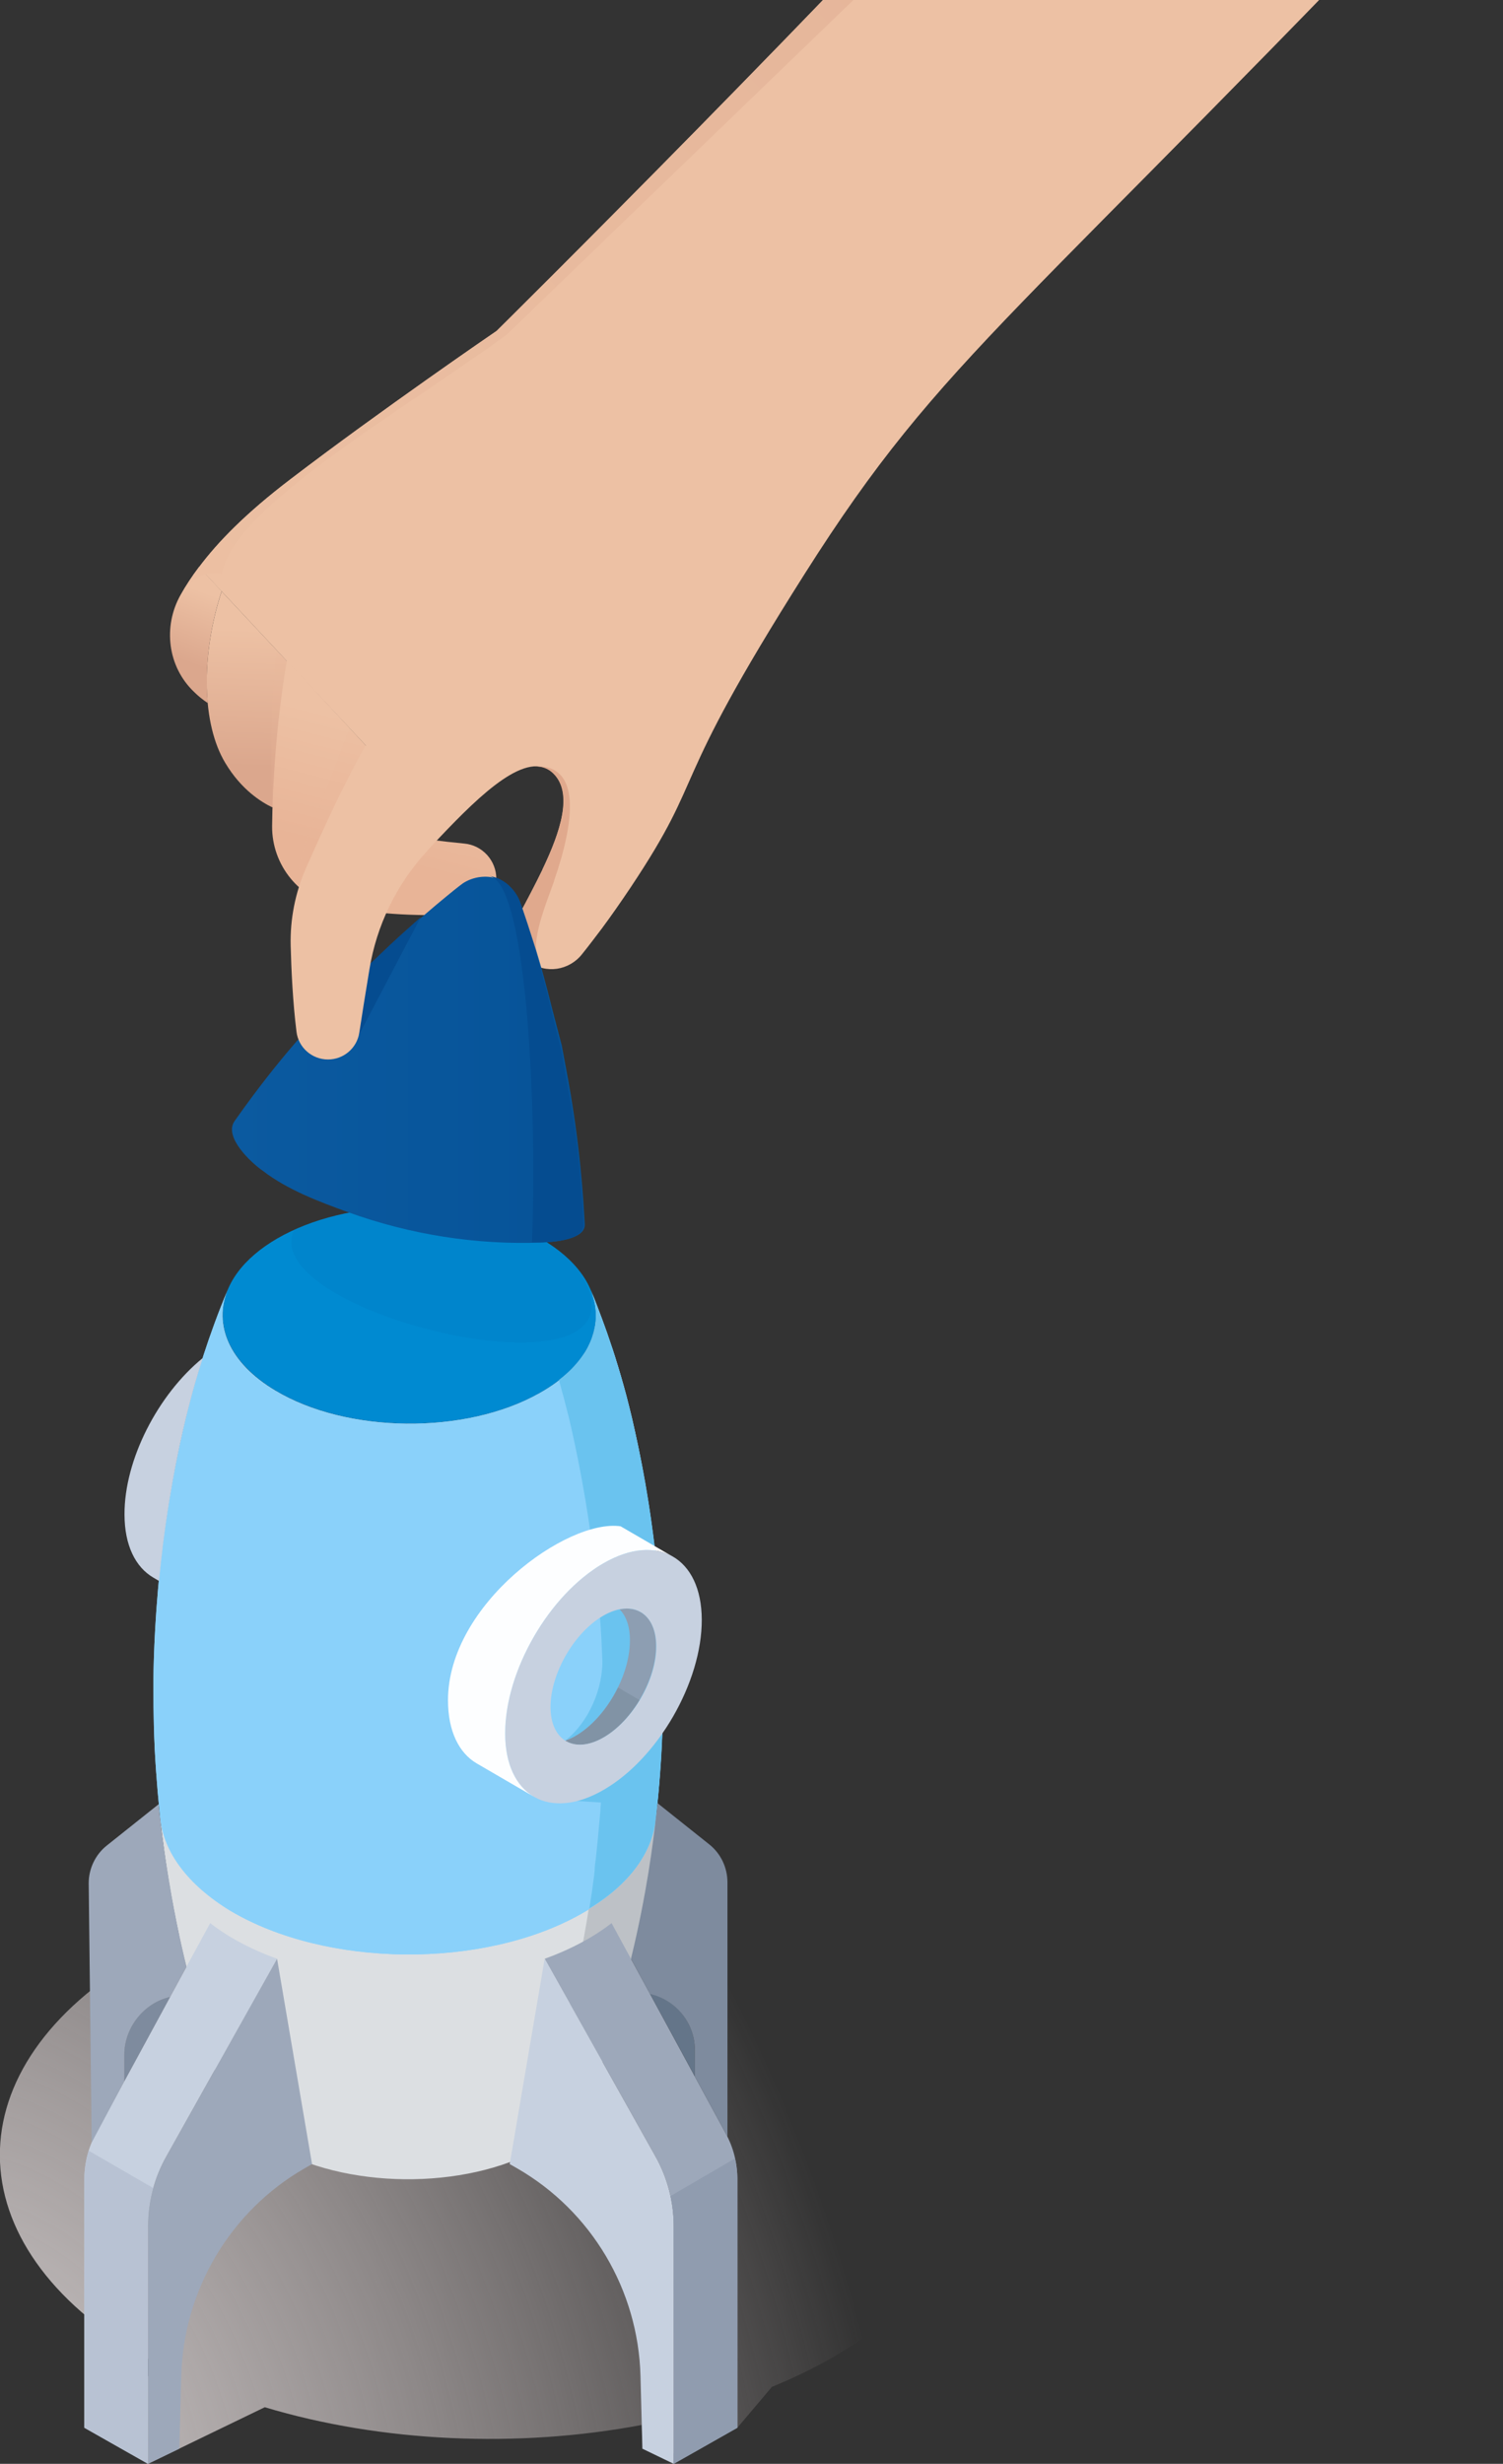 <svg width="235" height="385" viewBox="0 0 235 385" fill="none" xmlns="http://www.w3.org/2000/svg">
<rect x="0" y="0" width="235" height="385" fill="#333333" stroke="none"/>
<path d="M48.823 107.534L42.614 126.176C40.894 125.365 37.722 123.407 35.225 119.219C31.581 113.174 31.345 102.536 34.652 92.404L48.823 107.534Z" fill="url(#paint0_linear)"/>
<path opacity="0.14" d="M43.289 101.624C41.872 110.945 42.614 126.176 42.614 126.176L45.887 112.397L44.875 103.211L43.289 101.624Z" fill="#E8B497"/>
<path d="M28.24 92.945C29.016 91.56 29.961 90.108 31.108 88.588L34.651 92.371C32.694 98.382 31.985 104.562 32.491 109.864C31.682 109.324 30.973 108.75 30.332 108.108C26.216 104.191 25.44 97.909 28.24 92.945Z" fill="url(#paint1_linear)"/>
<path d="M130.169 305.57C100.242 288.279 51.892 288.279 22.167 305.57C-7.558 322.861 -7.389 350.891 22.505 368.182C23.348 368.688 24.225 369.161 25.103 369.6L19.401 374.666L23.112 385L41.399 376.152C59.72 381.657 81.044 382.568 100.343 378.921L100.444 382.636L106.18 383.514L115.29 379.36L120.688 372.977C124.13 371.559 127.436 369.972 130.507 368.182C160.266 350.891 160.097 322.861 130.169 305.57Z" fill="url(#paint2_radial)"/>
<path d="M91.605 267.34C76.658 258.391 52.095 258.155 36.743 266.8C28.173 271.596 24.293 278.147 25.103 284.564C25.103 284.496 25.069 284.429 25.069 284.361C26.621 298.511 29.489 308.845 30.569 312.729C30.602 312.864 30.636 312.966 30.67 313.101C30.636 312.966 30.602 312.864 30.569 312.729C31.817 317.153 33.066 321.577 34.314 326.001C35.259 329.378 37.924 332.62 42.344 335.255C53.782 342.11 72.643 342.313 84.418 335.694C89.142 333.026 92.01 329.682 93.022 326.204C93.663 324.009 94.304 321.78 94.945 319.585C95.586 317.39 96.227 315.161 96.868 312.966C96.834 313.101 96.767 313.269 96.733 313.405C96.767 313.269 96.834 313.101 96.868 312.966C100.748 299.491 102.03 288.684 102.536 284.631C102.503 284.868 102.469 285.104 102.435 285.341C103.481 278.89 99.905 272.305 91.605 267.34Z" fill="#DCDFE2"/>
<path d="M93.187 205.604C93.213 196.26 80.168 188.648 64.05 188.602C47.931 188.556 34.843 196.094 34.816 205.439C34.79 214.783 47.835 222.395 63.954 222.441C80.072 222.487 93.16 214.949 93.187 205.604Z" fill="#008AD1"/>
<path d="M25.069 284.226C24.832 282.031 24.461 278.384 24.191 273.318C23.955 268.117 23.989 264.369 23.989 262.342C24.023 259.269 24.225 251.096 25.44 241.472C26.654 231.88 28.341 224.316 29.522 219.689C30.602 215.468 32.525 208.882 35.629 201.486C33.335 206.957 35.798 212.968 43.052 217.291C54.288 224.012 72.777 224.214 84.35 217.696C92.009 213.408 94.708 207.227 92.38 201.621C93.325 203.918 96.159 210.875 98.386 219.858C99.533 224.518 101.186 232.083 102.334 241.674C103.514 251.299 103.649 259.505 103.683 262.579C103.683 265.652 103.717 273.858 102.502 284.496C101.895 289.832 97.981 295.067 90.828 299.086C75.476 307.731 50.914 307.461 35.967 298.545C29.286 294.459 25.642 289.393 25.069 284.226Z" fill="#8AD1FA"/>
<path d="M25.069 284.226C24.832 282.031 24.461 278.384 24.191 273.318C23.955 268.117 23.989 264.369 23.989 262.342C24.023 259.269 24.225 251.096 25.44 241.472C26.654 231.88 28.341 224.316 29.522 219.689C30.602 215.468 32.525 208.882 35.629 201.486C33.335 206.957 35.798 212.968 43.052 217.291C54.288 224.012 72.777 224.214 84.35 217.696C92.009 213.408 94.708 207.227 92.38 201.621C93.325 203.918 96.159 210.875 98.386 219.858C99.533 224.518 101.186 232.083 102.334 241.674C103.514 251.299 103.649 259.505 103.683 262.579C103.683 265.652 103.717 273.858 102.502 284.496C101.895 289.832 97.981 295.067 90.828 299.086C75.476 307.731 50.914 307.461 35.967 298.545C29.286 294.459 25.642 289.393 25.069 284.226Z" fill="#8AD1FA"/>
<path d="M90.255 281.423L95.518 281.761L94.169 276.729L89.58 280.174L90.255 281.423Z" fill="#6AC3EF"/>
<path d="M102.502 284.463C101.929 289.494 98.42 294.425 92.043 298.343C91.132 304.084 89.58 312.29 86.779 321.611C86.746 321.78 86.678 321.915 86.611 322.084C86.678 321.915 86.712 321.78 86.779 321.611C86.105 323.908 85.396 326.17 84.721 328.467C84.046 330.729 83.371 332.992 82.697 335.289C82.528 335.829 82.326 336.369 82.056 336.91C82.865 336.538 83.675 336.133 84.451 335.694C89.175 333.026 92.043 329.682 93.055 326.204C93.696 324.009 94.337 321.78 94.978 319.585C95.619 317.39 96.26 315.161 96.901 312.966C96.868 313.101 96.8 313.27 96.766 313.405C96.8 313.27 96.868 313.101 96.901 312.966C100.781 299.491 102.064 288.684 102.57 284.631C102.536 284.868 102.502 285.104 102.468 285.341C102.502 285.138 102.536 284.935 102.536 284.733C102.468 284.598 102.502 284.53 102.502 284.463C102.502 284.395 102.536 284.294 102.536 284.226C102.502 284.294 102.502 284.361 102.502 284.463Z" fill="#BDC1C6"/>
<path d="M102.503 284.463C102.503 284.395 102.537 284.294 102.537 284.226C103.752 273.723 103.718 265.652 103.684 262.579C103.684 262.005 103.684 261.228 103.65 260.316C103.65 259.708 103.617 259.066 103.617 258.357C103.617 258.323 103.617 258.323 103.617 258.29C103.482 254.237 103.178 248.293 102.368 241.708C101.66 235.832 100.783 230.732 99.905 226.578C99.77 225.97 99.669 225.396 99.534 224.822C99.129 222.931 98.724 221.276 98.387 219.892C98.016 218.372 97.611 216.92 97.206 215.501C96.97 214.691 96.734 213.88 96.498 213.137C95.958 211.347 95.418 209.726 94.912 208.274C94.642 207.498 94.372 206.755 94.102 206.079C93.967 205.741 93.866 205.404 93.731 205.1C93.157 203.546 92.651 202.398 92.381 201.655C92.516 201.993 92.617 202.297 92.719 202.634C92.752 202.736 92.786 202.871 92.82 202.972C92.887 203.175 92.921 203.411 92.989 203.614C93.022 203.749 93.022 203.884 93.056 204.019C93.09 204.222 93.124 204.424 93.124 204.593C93.124 204.728 93.157 204.897 93.157 205.032C93.157 205.201 93.157 205.404 93.157 205.573C93.157 205.741 93.157 205.876 93.157 206.045C93.157 206.214 93.124 206.383 93.124 206.552C93.09 206.721 93.09 206.89 93.056 207.058C93.022 207.16 93.022 207.295 92.989 207.396C92.887 207.869 92.786 208.308 92.617 208.781C92.617 208.815 92.584 208.882 92.584 208.916C92.516 209.152 92.415 209.389 92.314 209.625C92.28 209.693 92.246 209.794 92.213 209.862C92.111 210.098 91.976 210.334 91.875 210.571C91.841 210.638 91.808 210.706 91.774 210.773C91.639 211.01 91.504 211.246 91.335 211.483C91.302 211.516 91.268 211.584 91.234 211.618C90.289 213.036 89.007 214.387 87.388 215.636C87.894 217.426 88.4 219.351 88.906 221.344C90.121 226.443 91.841 234.717 93.056 245.153C93.798 251.671 94.001 254.811 94.169 259.134C94.372 263.761 92.01 269.164 88.434 271.933C88.434 271.933 93.258 270.143 94.372 269.097C94.372 269.097 94.372 269.536 94.372 269.772C94.372 269.84 94.372 269.907 94.372 269.975C94.372 270.177 94.372 270.414 94.372 270.616C94.372 270.751 94.372 270.853 94.372 270.988C94.372 271.19 94.372 271.393 94.372 271.596C94.372 271.764 94.372 271.967 94.372 272.136C94.372 272.305 94.372 272.507 94.372 272.676C94.372 272.913 94.372 273.183 94.338 273.453C94.338 273.588 94.338 273.723 94.338 273.892C94.304 274.736 94.271 275.648 94.237 276.628C94.237 276.729 94.237 276.864 94.237 276.965C94.237 277.337 94.203 277.708 94.169 278.114C94.169 278.282 94.136 278.451 94.136 278.62C94.102 278.992 94.102 279.329 94.068 279.701C94.068 279.903 94.034 280.106 94.034 280.275C94.001 280.613 94.001 280.984 93.967 281.356C93.967 281.558 93.933 281.795 93.933 281.997C93.9 282.369 93.866 282.706 93.866 283.078C93.832 283.314 93.832 283.551 93.798 283.787C93.765 284.159 93.731 284.53 93.697 284.902C93.663 285.138 93.663 285.374 93.63 285.611C93.596 286.016 93.562 286.388 93.528 286.793C93.495 287.029 93.495 287.266 93.461 287.502C93.427 287.941 93.36 288.38 93.326 288.819C93.292 289.055 93.292 289.258 93.258 289.461C93.191 290.136 93.124 290.778 93.022 291.453C93.022 291.555 92.989 291.656 92.989 291.757C92.955 291.926 92.955 292.129 92.921 292.298C92.955 292.061 93.022 291.791 93.056 291.555C93.022 291.723 93.022 291.892 92.989 292.095C92.989 292.129 92.989 292.162 92.989 292.196C92.955 292.365 92.955 292.568 92.921 292.77C92.921 292.804 92.921 292.804 92.921 292.838C92.854 293.311 92.786 293.783 92.719 294.358C92.617 295.168 92.483 296.114 92.314 297.127C92.314 297.127 92.314 297.127 92.314 297.161C92.246 297.498 92.213 297.836 92.145 298.208C98.421 294.425 101.93 289.494 102.503 284.463Z" fill="#6AC3EF"/>
<path d="M92.988 203.58C92.954 203.377 92.887 203.141 92.819 202.938C92.887 203.175 92.954 203.377 92.988 203.58Z" fill="#8AD1FA"/>
<path d="M93.156 204.593C93.123 204.391 93.123 204.188 93.089 204.019C93.089 204.188 93.123 204.391 93.156 204.593Z" fill="#8AD1FA"/>
<path d="M93.156 206.552C93.156 206.383 93.19 206.214 93.19 206.045C93.19 206.214 93.156 206.383 93.156 206.552Z" fill="#8AD1FA"/>
<path d="M92.414 201.621C92.718 202.33 93.19 203.512 93.764 205.066C93.156 203.512 92.684 202.33 92.414 201.621Z" fill="#8AD1FA"/>
<path d="M94.135 206.012C94.371 206.687 94.641 207.43 94.945 208.207C94.641 207.43 94.371 206.687 94.135 206.012Z" fill="#8AD1FA"/>
<path d="M93.022 207.431C93.055 207.329 93.055 207.194 93.089 207.092C93.055 207.194 93.055 207.295 93.022 207.431Z" fill="#8AD1FA"/>
<path d="M91.773 210.808C91.807 210.74 91.841 210.672 91.875 210.604C91.841 210.672 91.807 210.74 91.773 210.808Z" fill="#8AD1FA"/>
<path d="M91.233 211.686C91.267 211.652 91.301 211.584 91.335 211.55C91.301 211.584 91.267 211.618 91.233 211.686Z" fill="#8AD1FA"/>
<path d="M92.616 208.95C92.65 208.916 92.65 208.849 92.65 208.815C92.65 208.849 92.65 208.882 92.616 208.95Z" fill="#8AD1FA"/>
<path d="M92.246 209.896C92.28 209.828 92.314 209.727 92.348 209.659C92.314 209.727 92.28 209.794 92.246 209.896Z" fill="#8AD1FA"/>
<path d="M94.911 208.207C95.417 209.659 95.957 211.28 96.497 213.07C95.957 211.314 95.417 209.659 94.911 208.207Z" fill="#8AD1FA"/>
<path d="M92.751 202.601C92.65 202.263 92.549 201.959 92.414 201.621C92.549 201.959 92.65 202.263 92.751 202.601Z" fill="#8AD1FA"/>
<path d="M99.533 224.788C99.128 222.897 98.723 221.242 98.386 219.858C98.015 218.338 97.61 216.886 97.205 215.468C97.61 216.852 98.015 218.304 98.386 219.858C98.757 221.242 99.128 222.897 99.533 224.788Z" fill="#8AD1FA"/>
<path d="M92.65 208.781C92.785 208.342 92.92 207.869 93.022 207.396C92.92 207.869 92.819 208.342 92.65 208.781Z" fill="#8AA1AD"/>
<path d="M92.347 209.659C92.448 209.422 92.549 209.186 92.617 208.95C92.549 209.186 92.448 209.422 92.347 209.659Z" fill="#8AA1AD"/>
<path d="M91.875 210.604C92.01 210.368 92.111 210.132 92.212 209.895C92.111 210.132 92.01 210.368 91.875 210.604Z" fill="#8AA1AD"/>
<path d="M91.335 211.516C91.504 211.28 91.639 211.044 91.774 210.807C91.639 211.044 91.47 211.28 91.335 211.516Z" fill="#8AA1AD"/>
<path d="M96.53 213.07C96.766 213.847 97.003 214.623 97.239 215.434C97.003 214.657 96.766 213.847 96.53 213.07Z" fill="#8AA1AD"/>
<path d="M99.533 224.788C99.668 225.363 99.769 225.937 99.904 226.545C99.769 225.903 99.668 225.329 99.533 224.788Z" fill="#8AA1AD"/>
<path d="M93.056 204.02C93.022 203.885 93.022 203.749 92.988 203.614C93.022 203.749 93.056 203.885 93.056 204.02Z" fill="#8AA1AD"/>
<path d="M93.089 207.092C93.123 206.923 93.123 206.755 93.156 206.586C93.123 206.721 93.123 206.89 93.089 207.092Z" fill="#8AA1AD"/>
<path d="M92.854 202.939C92.82 202.838 92.786 202.702 92.752 202.601C92.786 202.702 92.82 202.838 92.854 202.939Z" fill="#8AA1AD"/>
<path d="M93.19 205.032C93.19 204.897 93.156 204.728 93.156 204.593C93.156 204.728 93.19 204.897 93.19 205.032Z" fill="#8AA1AD"/>
<path d="M32.863 300.504L14.981 333.431C13.8 335.592 13.192 338.024 13.192 340.489V379.36L23.146 385V347.885C23.146 344.035 24.124 340.287 26.014 336.943L43.322 306.076C40.691 305.131 38.228 303.982 35.967 302.632C34.853 301.956 33.808 301.247 32.863 300.504Z" fill="#C7D1E0"/>
<path d="M13.192 340.489V379.36L23.146 385V347.885C23.146 345.859 23.416 343.833 23.956 341.908L13.867 336.065C13.429 337.517 13.192 339.003 13.192 340.489Z" fill="#B8C2D3"/>
<path d="M43.322 306.076L26.013 336.943C24.124 340.287 23.145 344.069 23.145 347.885V385L28.038 382.636L28.341 371.221C28.713 357.814 36.001 345.521 47.607 338.835L48.788 338.159L43.322 306.076Z" fill="#9DA8BA"/>
<path d="M95.62 300.504L113.502 333.431C114.683 335.592 115.29 338.024 115.29 340.489V379.36L105.337 385V347.885C105.337 344.035 104.358 340.287 102.469 336.943L85.16 306.076C87.792 305.131 90.255 303.982 92.516 302.632C93.629 301.956 94.675 301.247 95.62 300.504Z" fill="#9DA8BA"/>
<path d="M85.16 306.076L102.469 336.943C104.358 340.287 105.337 344.069 105.337 347.885V385L100.445 382.636L100.141 371.221C99.77 357.814 92.482 345.521 80.875 338.835L79.694 338.159L85.16 306.076Z" fill="#C7D1E0"/>
<path d="M101.625 311.547L101.996 312.256L101.625 311.547L108.643 324.448V320.328C108.643 316.039 105.64 312.459 101.625 311.547Z" fill="#647589"/>
<path d="M102.401 285.239C102.435 285.003 102.469 284.8 102.503 284.564C102.098 287.907 101.153 295.843 98.656 306.076L101.625 311.581C105.64 312.493 108.643 316.073 108.643 320.328V324.482L113.502 333.431C113.569 333.566 113.637 333.735 113.738 333.87V294.121C113.738 291.825 112.692 289.63 110.904 288.211L102.806 281.761C102.739 282.538 102.638 283.348 102.536 284.192C102.503 284.53 102.435 284.902 102.401 285.239Z" fill="#7E8B9E"/>
<path d="M25.204 285.408C25.17 285.172 25.136 284.969 25.103 284.733C25.508 288.076 26.655 297.093 29.151 307.326L26.587 312.054C22.572 312.966 19.434 316.782 19.434 321.071V325.225C19.434 325.225 14.407 334.647 14.339 334.782L13.867 294.29C13.867 291.994 14.913 289.798 16.701 288.38L24.799 281.93C24.866 282.706 24.968 283.517 25.069 284.361C25.103 284.699 25.17 285.037 25.204 285.408Z" fill="#9DA8BA"/>
<path d="M19.435 321.071V325.225L26.587 312.054C22.572 312.932 19.435 316.782 19.435 321.071Z" fill="#7E8B9E"/>
<path d="M96.868 251.468C97.914 252.515 98.521 254.203 98.487 256.432C98.454 262.14 94.405 268.894 89.681 271.427C89.243 271.663 88.804 271.832 88.365 272.001C89.883 272.946 92.009 272.845 94.337 271.494C98.892 268.86 102.604 262.444 102.57 257.209C102.604 253.021 100.208 250.826 96.868 251.468Z" fill="#8D9EB2"/>
<path d="M96.632 263.693C95.013 267.003 92.482 269.941 89.715 271.427C89.277 271.663 88.838 271.832 88.399 272.001C89.918 272.946 92.043 272.845 94.371 271.494C96.564 270.245 98.522 268.083 100.006 265.652L96.632 263.693Z" fill="#8193A5"/>
<path d="M94.305 244.308C85.836 249.205 78.953 261.127 78.987 270.886C79.02 280.646 85.937 284.598 94.406 279.667C102.874 274.77 109.757 262.849 109.724 253.089C109.69 243.363 102.773 239.412 94.305 244.308ZM94.372 271.494C89.817 274.129 86.106 272.001 86.072 266.766C86.072 261.532 89.749 255.115 94.305 252.481C98.859 249.847 102.571 251.974 102.605 257.209C102.638 262.477 98.927 268.86 94.372 271.494Z" fill="#C7D1E0"/>
<path d="M29.556 219.655C30.062 217.663 30.771 215.096 31.716 212.192C24.698 217.899 19.434 228.098 19.468 236.642C19.468 241.472 21.189 244.883 23.955 246.504L24.866 247.044C25.035 245.254 25.238 243.397 25.474 241.472C26.688 231.847 28.342 224.316 29.556 219.655Z" fill="#C7D1E0"/>
<path d="M97.037 238.5C88.737 237.284 70.045 250.657 70.045 265.686C70.045 270.515 71.766 273.926 74.532 275.547L83.474 280.748C80.707 279.127 78.986 275.716 78.986 270.886C78.952 261.126 85.835 249.205 94.304 244.308C98.555 241.843 102.435 241.607 105.236 243.261L97.037 238.5Z" fill="#FDFEFF"/>
<g opacity="0.5">
<path opacity="0.38" d="M46.021 192.131C39.442 205.606 104.864 220.736 90.423 198.379C89.782 197.602 89.04 196.826 88.196 196.117C88.095 196.049 88.028 195.981 87.927 195.914C87.791 195.779 87.623 195.677 87.488 195.542C87.353 195.441 87.218 195.34 87.083 195.238C86.948 195.137 86.813 195.036 86.678 194.935C86.509 194.799 86.341 194.698 86.138 194.563C86.037 194.495 85.936 194.428 85.801 194.327C85.497 194.124 85.194 193.921 84.856 193.753C74.464 187.471 57.628 186.897 46.021 192.131Z" fill="#0073BA"/>
</g>
<path d="M90.997 149.107C89.007 151.64 85.295 152.247 82.765 150.255C80.504 148.499 79.863 145.392 81.179 142.927C82.36 140.731 83.642 138.3 84.823 135.868H93.258L94.101 145.088C93.022 146.506 92.01 147.857 90.997 149.107Z" fill="#EDC1A4"/>
<path d="M81.179 142.96C82.36 140.765 83.642 138.334 84.823 135.902H87.252C86.206 139.246 83.338 145.493 83.878 148.769C84.115 150.086 82.326 148.195 81.786 149.276C80.336 147.486 80.066 145.02 81.179 142.96Z" fill="#E0A98D"/>
<path d="M44.874 103.211L57.189 116.484C56.21 125.568 56.075 129.621 56.075 129.621C56.075 129.621 65.759 131.174 72.608 131.816C75.442 132.086 77.602 134.484 77.602 137.321C77.602 140.259 75.307 142.69 72.372 142.859C64.274 143.298 57.763 142.623 52.938 141.711C46.864 140.563 42.478 135.227 42.546 129.047C42.613 122.765 43.153 113.039 44.874 103.211Z" fill="url(#paint3_linear)"/>
<path opacity="0.14" d="M57.189 116.484L54.659 113.782L47.978 131.174C45.414 138.097 47.303 139.144 47.303 139.144L51.656 134.551L57.189 116.484Z" fill="#E8B497"/>
<path d="M36.676 175.178C43.93 164.878 49.16 159.643 51.555 157.043C51.791 156.807 51.994 156.57 52.23 156.3C52.297 156.199 52.432 156.097 52.5 155.996C52.534 155.962 52.601 155.895 52.635 155.861C52.702 155.76 52.837 155.658 52.905 155.557C52.972 155.456 53.107 155.354 53.175 155.253C53.208 155.219 53.276 155.152 53.31 155.118C53.377 155.017 53.512 154.915 53.58 154.814C53.816 154.578 54.018 154.341 54.254 154.105C54.221 154.139 54.221 154.172 54.187 154.206C54.221 154.172 54.254 154.105 54.288 154.071C54.423 153.97 54.558 153.801 54.693 153.7C54.761 153.632 54.828 153.565 54.895 153.497C55.03 153.396 55.165 153.227 55.3 153.126C55.435 153.024 55.57 152.855 55.705 152.754C55.773 152.687 55.84 152.619 55.908 152.551C56.043 152.45 56.178 152.281 56.312 152.18C56.447 152.079 56.582 151.91 56.717 151.808C56.785 151.741 56.852 151.673 56.92 151.606C57.055 151.505 57.19 151.336 57.325 151.234C57.46 151.133 57.595 150.964 57.73 150.863C57.797 150.795 57.865 150.728 57.932 150.66C58.067 150.559 58.202 150.39 58.337 150.289C59.248 149.411 59.248 149.411 61.002 147.756C61.441 147.351 61.88 146.945 62.318 146.54C62.757 146.135 63.196 145.73 63.668 145.324C63.668 145.324 64.478 144.581 65.692 143.535C67.447 142.015 69.032 140.698 69.775 140.09C71.867 138.367 72.204 138.165 72.373 138.03C72.98 137.625 74.026 137.118 75.342 137.017C76.826 136.882 77.839 137.354 78.176 137.489C80.201 138.469 81.044 140.259 81.246 140.765C81.415 141.171 82.09 143.197 82.495 144.379C82.866 145.493 83.203 146.608 83.575 147.722C83.946 148.837 84.249 149.951 84.587 151.066C84.621 151.167 85.295 153.463 86.409 157.921C86.442 158.022 86.442 158.09 86.442 158.158C86.442 158.09 86.442 157.989 86.409 157.921C86.442 158.09 86.51 158.293 86.544 158.428C86.577 158.495 86.577 158.597 86.611 158.698C86.645 158.867 86.712 159.069 86.746 159.204C86.78 159.373 86.847 159.576 86.881 159.711C86.915 159.779 86.915 159.88 86.948 159.981C86.982 160.15 87.05 160.353 87.084 160.488C87.117 160.657 87.185 160.859 87.219 160.994C87.252 161.062 87.252 161.163 87.286 161.264C87.32 161.433 87.387 161.636 87.421 161.771C87.455 161.94 87.522 162.143 87.556 162.278C87.59 162.345 87.59 162.446 87.623 162.548C87.657 162.717 87.725 162.919 87.758 163.054C87.758 163.088 87.758 163.156 87.792 163.189C87.792 163.156 87.792 163.156 87.792 163.122C88.028 164.371 88.264 165.655 88.501 166.904C90.761 178.657 91.234 187.843 91.436 191.321C91.504 192.908 89.31 193.955 84.755 194.158C74.465 194.563 64.106 192.908 54.457 189.43C49.969 187.809 44.942 185.918 41.13 182.979C39.307 181.73 34.921 177.677 36.676 175.178Z" fill="url(#paint4_linear)"/>
<path d="M65.76 143.366C65.726 143.399 65.692 143.433 65.624 143.467C64.41 144.514 63.634 145.257 63.6 145.257C63.161 145.662 62.689 146.067 62.251 146.473C61.812 146.878 61.373 147.283 60.935 147.688C59.18 149.343 59.18 149.343 58.269 150.221C58.134 150.323 57.999 150.491 57.864 150.593C57.797 150.66 57.729 150.728 57.662 150.795C57.527 150.897 57.392 151.065 57.257 151.167C57.122 151.268 56.987 151.437 56.852 151.538C56.785 151.606 56.717 151.673 56.65 151.741C56.515 151.842 56.38 152.011 56.245 152.112C56.11 152.214 55.975 152.383 55.84 152.484C55.772 152.551 55.705 152.619 55.637 152.687C55.502 152.788 55.367 152.957 55.233 153.058C55.098 153.159 54.963 153.328 54.828 153.429C54.76 153.497 54.693 153.565 54.625 153.632C54.49 153.733 54.355 153.902 54.22 154.004C54.187 154.037 54.153 154.105 54.119 154.139C54.153 154.105 54.153 154.071 54.187 154.037C53.95 154.274 53.748 154.51 53.512 154.747C53.444 154.848 53.309 154.949 53.242 155.051C53.208 155.084 53.141 155.152 53.107 155.186C53.039 155.287 52.904 155.388 52.837 155.49C52.77 155.591 52.635 155.692 52.567 155.793C52.533 155.827 52.466 155.895 52.432 155.929C52.365 156.03 52.23 156.131 52.162 156.233C51.926 156.469 51.724 156.705 51.487 156.975C50.779 157.718 49.868 158.698 48.721 159.914C49.227 159.914 55.435 163.021 55.435 163.021L65.76 143.366Z" fill="#054C90"/>
<path d="M91.233 191.321C90.66 178.758 89.074 171.531 88.433 168.019C88.365 167.681 88.298 167.377 88.264 167.039C88.23 166.938 88.23 166.769 88.197 166.634C88.197 166.567 88.163 166.499 88.163 166.431C88.129 166.33 88.129 166.161 88.095 166.026C88.062 165.925 88.062 165.756 88.028 165.621C88.028 165.553 87.994 165.486 87.994 165.418C87.96 165.317 87.96 165.148 87.927 165.013C87.859 164.675 87.792 164.371 87.758 164.034C87.758 164.068 87.758 164.101 87.758 164.135C87.758 164.068 87.758 164.034 87.724 163.966C87.69 163.797 87.623 163.595 87.589 163.426C87.555 163.358 87.555 163.223 87.522 163.156C87.488 162.987 87.421 162.784 87.387 162.615C87.353 162.446 87.285 162.244 87.252 162.075C87.218 162.007 87.218 161.872 87.184 161.805C87.151 161.636 87.083 161.433 87.049 161.264C87.016 161.096 86.948 160.893 86.914 160.724C86.881 160.657 86.881 160.521 86.847 160.454C86.813 160.285 86.746 160.082 86.712 159.914C86.678 159.745 86.611 159.542 86.577 159.373C86.543 159.306 86.543 159.171 86.51 159.103C86.476 158.934 86.408 158.732 86.375 158.563C86.071 157.347 86.071 157.347 85.497 154.949C85.362 154.375 85.194 153.767 85.025 153.193C84.89 152.619 84.688 152.011 84.553 151.437C84.553 151.437 84.249 150.39 83.81 148.837C83.169 146.574 82.528 144.615 82.225 143.67C81.381 141.069 81.212 140.698 81.145 140.529C80.841 139.853 80.234 138.874 79.188 138.03C78.007 137.118 76.894 136.949 76.522 136.882C82.596 138.064 83.979 175.448 83.169 194.124C86.206 194.225 91.334 193.854 91.233 191.321Z" fill="#054C90"/>
<path d="M57.19 116.484L31.108 88.622C34.044 84.705 38.362 80.247 45.414 74.877C59.383 64.205 77.569 51.744 77.636 51.71C77.636 51.71 131.856 -1.885 165.225 -38.966L235.034 -29.949C158.207 50.9 147.849 54.918 125.817 89.669C103.785 124.42 110.904 120.232 98.555 138.739C97.037 141.002 95.552 143.129 94.101 145.088L84.823 135.868C87.691 129.891 89.647 123.88 86.543 120.84C82.528 116.956 75.173 124.082 68.729 130.87C67.986 131.647 67.312 132.39 66.671 133.099C61.981 138.232 58.877 144.615 57.763 151.471C57.223 154.713 56.65 158.293 56.177 161.366C55.806 163.797 53.714 165.553 51.285 165.553C48.788 165.553 46.663 163.696 46.359 161.231C45.785 156.638 45.549 151.64 45.448 147.756C45.347 143.636 46.157 139.516 47.81 135.733C50.745 129.08 53.95 122.09 57.19 116.484Z" fill="#EDC1A4"/>
<path d="M104.83 343.157C105.167 344.711 105.336 346.298 105.336 347.885V385L115.29 379.36V340.489C115.29 339.409 115.155 338.328 114.918 337.281L104.83 343.157Z" fill="#909CAF"/>
<path d="M86.611 137.692L84.789 135.902C87.657 129.925 89.614 123.913 86.51 120.874C85.7 120.063 84.722 119.759 83.676 119.759C90.964 119.422 89.817 128.472 86.611 137.692Z" fill="#E0A98D"/>
<path d="M34.651 89.669C34.651 89.669 32.593 89.162 30.636 90.378C29.658 90.952 28.814 92.101 28.207 93.08C28.241 93.046 28.241 93.012 28.274 92.979C29.05 91.594 29.995 90.142 31.142 88.622C34.078 84.705 38.397 80.247 45.448 74.877C59.417 64.205 77.603 51.744 77.67 51.71C77.67 51.71 131.89 -1.885 165.259 -38.966L172.817 -37.987L79.155 52.352C61.812 64.948 36.642 79.2 34.651 89.669Z" fill="url(#paint5_linear)"/>
<defs>
<linearGradient id="paint0_linear" x1="40.157" y1="119.913" x2="40.826" y2="98.299" gradientUnits="userSpaceOnUse">
<stop stop-color="#DBA78D"/>
<stop offset="1" stop-color="#EDC1A4"/>
</linearGradient>
<linearGradient id="paint1_linear" x1="29.474" y1="103.593" x2="33.376" y2="93.011" gradientUnits="userSpaceOnUse">
<stop stop-color="#DBA78D"/>
<stop offset="1" stop-color="#EDC1A4"/>
</linearGradient>
<radialGradient id="paint2_radial" cx="0" cy="0" r="1" gradientUnits="userSpaceOnUse" gradientTransform="translate(-9.33345e-07 385) rotate(-19.911) scale(135.074 189.716)">
<stop stop-color="#C8C3C3"/>
<stop offset="1" stop-color="#FFF0F0" stop-opacity="0"/>
</radialGradient>
<linearGradient id="paint3_linear" x1="57.874" y1="133.997" x2="62.892" y2="114.111" gradientUnits="userSpaceOnUse">
<stop stop-color="#E8B497"/>
<stop offset="1" stop-color="#EDC1A4"/>
</linearGradient>
<linearGradient id="paint4_linear" x1="91.283" y1="165.587" x2="36.268" y2="165.587" gradientUnits="userSpaceOnUse">
<stop stop-color="#065398"/>
<stop offset="1" stop-color="#0B5AA0"/>
</linearGradient>
<linearGradient id="paint5_linear" x1="292.073" y1="-159.047" x2="14.662" y2="108.757" gradientUnits="userSpaceOnUse">
<stop stop-color="#DBA78D"/>
<stop offset="1" stop-color="#EDC1A4"/>
</linearGradient>
</defs>
</svg>
